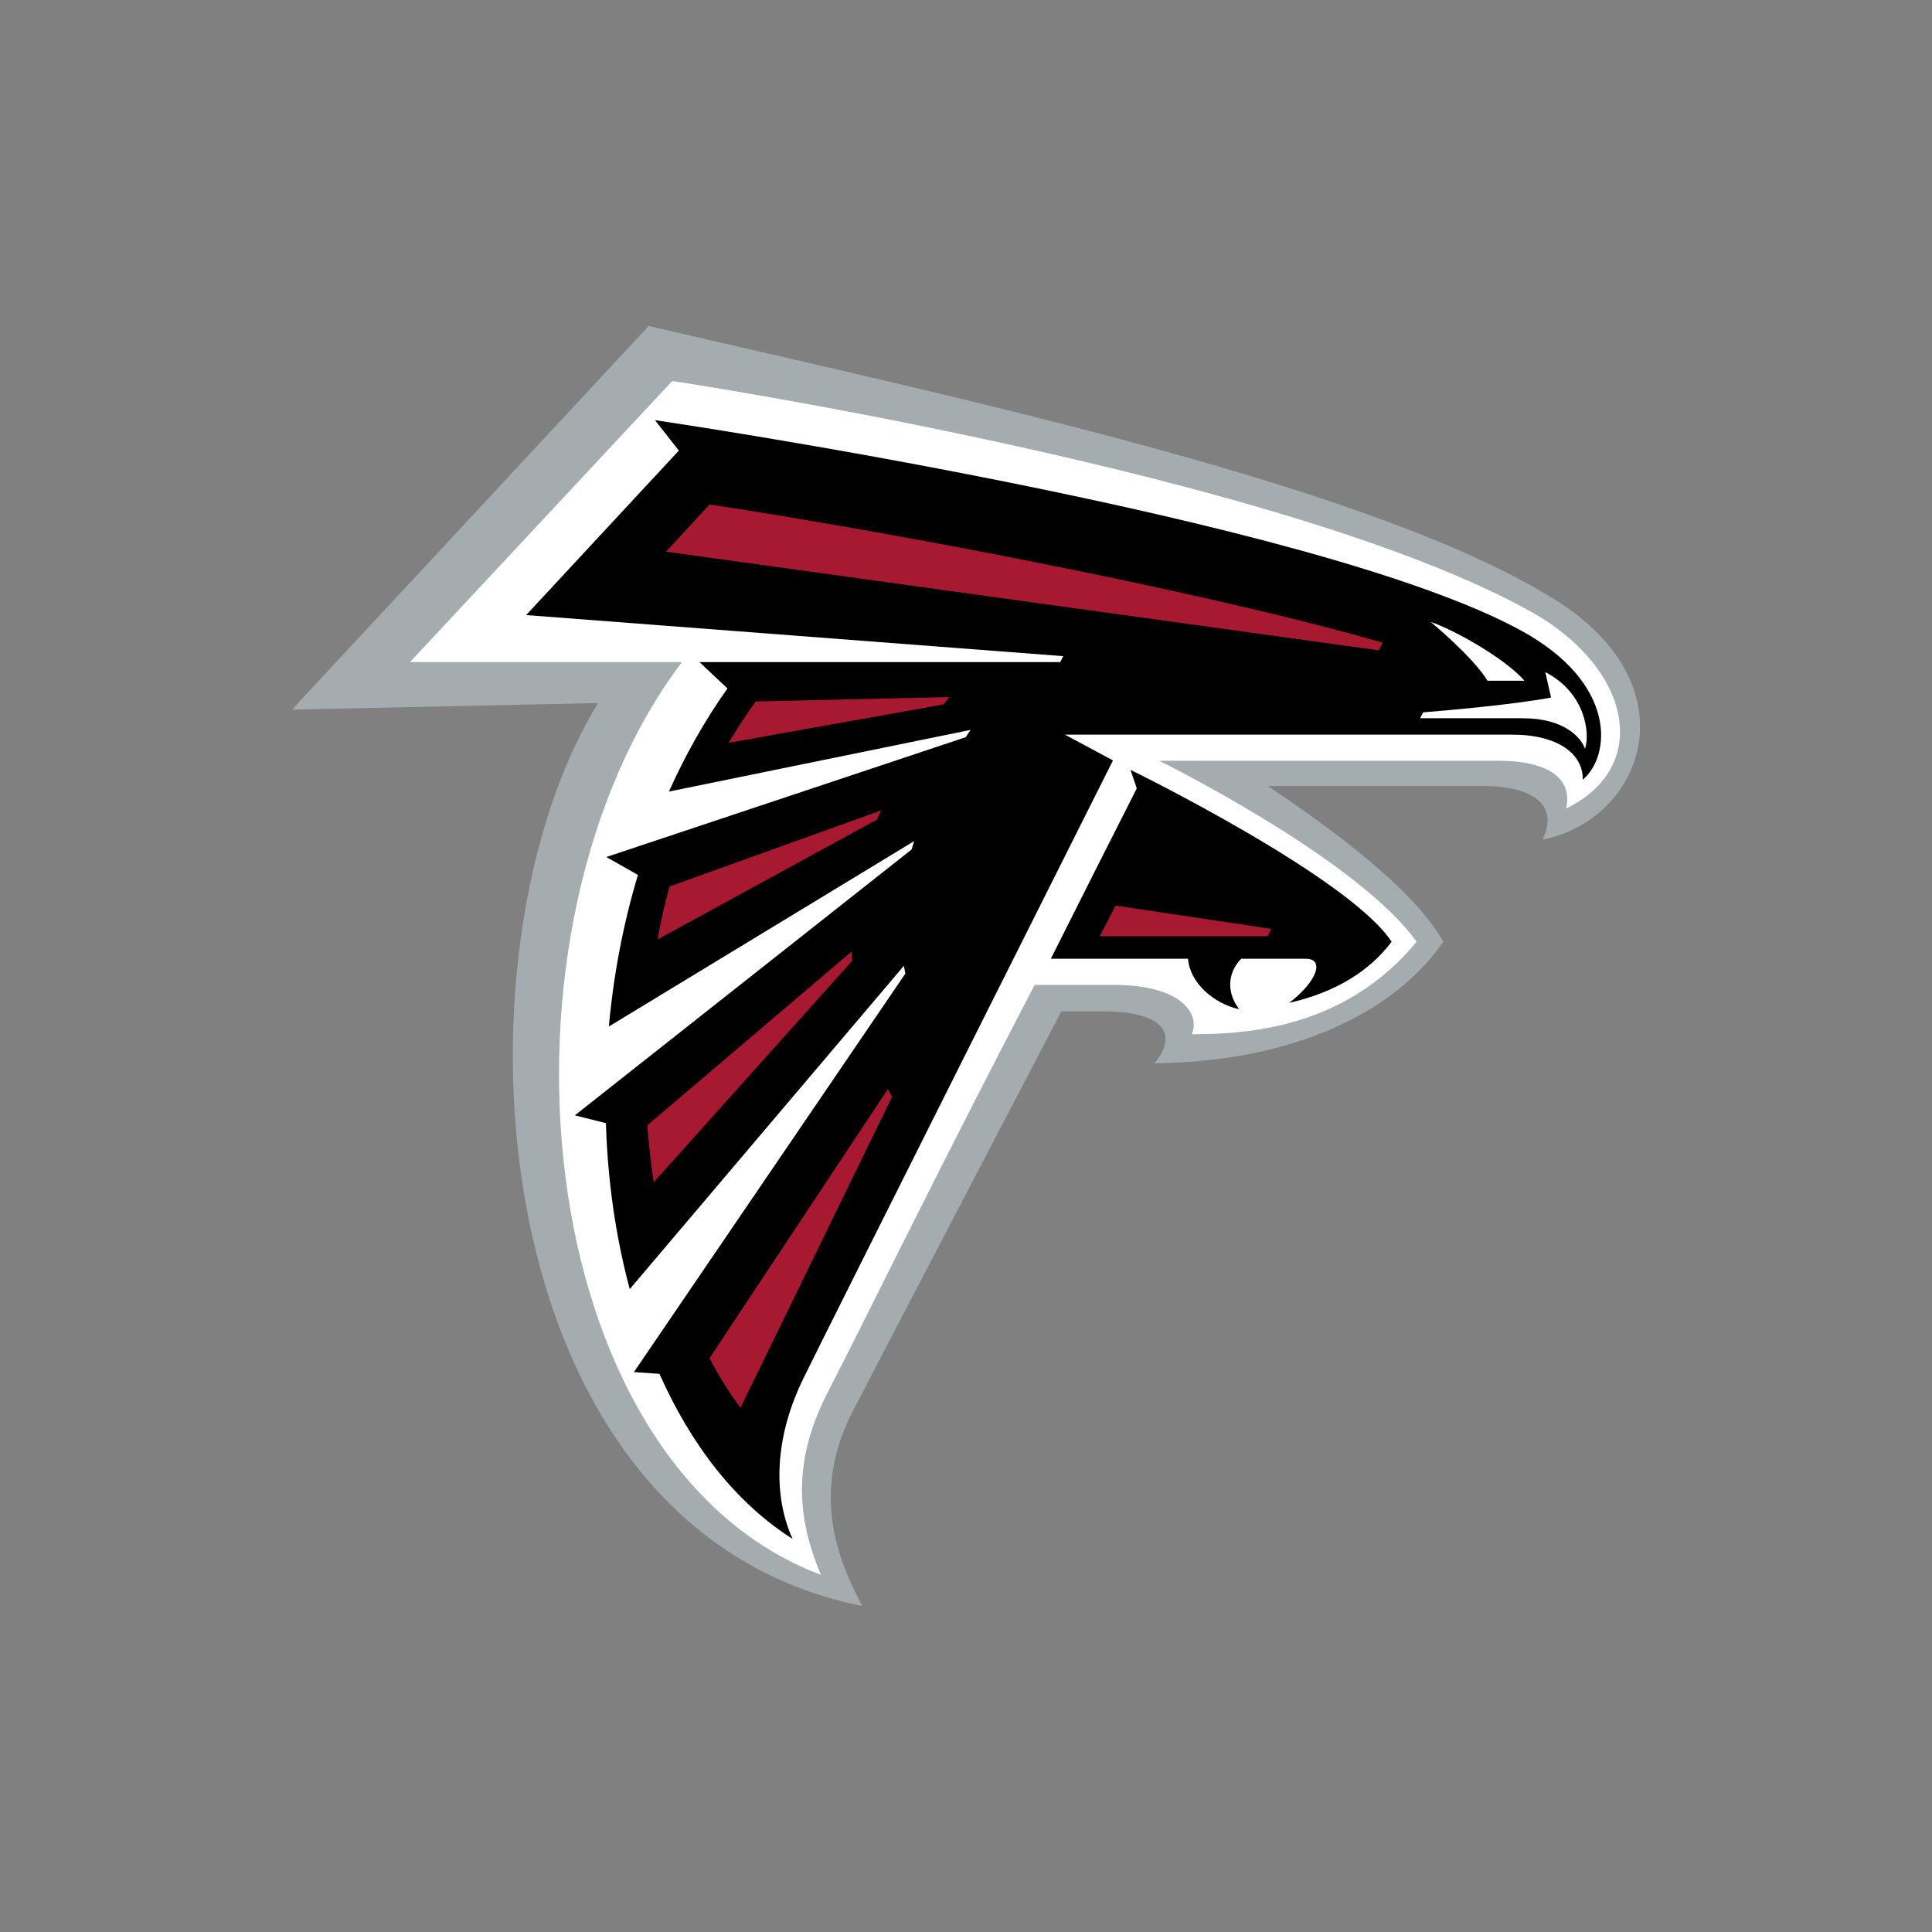 <?xml version="1.0" encoding="UTF-8" standalone="no"?>
<svg
   xmlns:dc="http://purl.org/dc/elements/1.1/"
   xmlns:cc="http://creativecommons.org/ns#"
   xmlns:rdf="http://www.w3.org/1999/02/22-rdf-syntax-ns#"
   xmlns:svg="http://www.w3.org/2000/svg"
   xmlns="http://www.w3.org/2000/svg"
   xmlns:sodipodi="http://sodipodi.sourceforge.net/DTD/sodipodi-0.dtd"
   xmlns:inkscape="http://www.inkscape.org/namespaces/inkscape"
   width="500"
   height="500"
   viewBox="0 0 500 500"
   version="1.1"
   id="svg20"
   sodipodi:docname="atlanta-falcons-logo.svg"
   inkscape:version="0.92.3 (2405546, 2018-03-11)"
   inkscape:export-filename="C:\Users\alex\sites\atlanta-falcons-logo-0.png"
   inkscape:export-xdpi="786.43201"
   inkscape:export-ydpi="786.43201">
  <rect x="0" y="0" width="500" height="500" fill="#808080" stroke="none"/>
  <defs
     id="defs24" />
  <sodipodi:namedview
     pagecolor="#ffffff"
     bordercolor="#666666"
     borderopacity="1"
     objecttolerance="10"
     gridtolerance="10"
     guidetolerance="10"
     inkscape:pageopacity="0"
     inkscape:pageshadow="2"
     inkscape:window-width="1600"
     inkscape:window-height="838"
     id="namedview22"
     showgrid="false"
     inkscape:zoom="0.6675088"
     inkscape:cx="289.60367"
     inkscape:cy="139.38021"
     inkscape:window-x="-8"
     inkscape:window-y="-8"
     inkscape:window-maximized="1"
     inkscape:current-layer="g18" />
  <title
     id="title2">Logos/Clubs/ATL/Primary</title>
  <desc
     id="desc4">Created with Sketch.</desc>
  <g
     id="g18"
     style="fill:none">
    <path
       d="M 0,0 H 500 V 500 H 0 Z"
       id="path6"
       inkscape:connector-curvature="0" />
    <path
       d="M 402.788,155.424 C 355.798,125.745 248.162,103.044 167.875,84.37 l -92.311,99.274 79.237,-1.694 c -39.455,63.776 -31.414,213.744 68.357,233.68 -5.137,-9.851 -14.055,-27.948 -2.494,-50.353 8.234,-15.936 54.009,-103.544 54.009,-103.544 h 10.957 c 14.839,0 19.722,5.581 13.141,13.449 39.553,-0.504 63.841,-15.468 74.74,-31.457 -8.297,-15.188 -34.691,-33.07 -45.393,-40.318 h 55.342 c 15.869,0 19.448,6.653 15.711,13.895 25.9,-5.094 39.14,-39.443 3.615,-61.88"
       id="path8"
       inkscape:connector-curvature="0"
       style="fill:#a5acaf;stroke-width:0.873"
       inkscape:export-filename="C:\Users\alex\sites\atlanta-falcons-logo-6.png"
       inkscape:export-xdpi="110.06898"
       inkscape:export-ydpi="110.06898" />
    <path
       d="M 396.467,158.451 C 332.463,122.534 173.984,98.594 173.984,98.594 l -67.888,72.757 h 70.386 c -51.969,68.703 -40.454,207.389 35.97,236.221 -5.421,-12.895 -8.167,-27.863 1.603,-46.907 11.025,-21.476 28.573,-57.578 53.712,-105.773 h 20.515 c 17.026,0 22.469,7.202 20.16,12.761 14.001,0 39.599,-1.373 58.174,-23.927 -15.473,-21.629 -66.637,-46.849 -66.637,-46.849 h 87.773 c 12.898,0 19.345,4.59 17.562,12.364 22.424,-10.955 16.594,-36.516 -8.846,-50.79"
       id="path10"
       inkscape:connector-curvature="0"
       style="fill:#ffffff;stroke-width:0.873"
       inkscape:export-filename="C:\Users\alex\sites\atlanta-falcons-logo-6.png"
       inkscape:export-xdpi="110.06898"
       inkscape:export-ydpi="110.06898" />
    <path
       d="m 292.581,199.236 c 0,0 56.571,27.692 67.569,44.489 -5.794,7.711 -14.654,13.112 -26.516,15.824 7.581,-5.824 9.017,-11.423 4.358,-11.423 h -16.77 c -2.863,2.819 -4.389,7.914 -0.549,13.049 -6.483,-1.419 -12.727,-6.757 -13.209,-13.049 h -35.506 c 4.741,-9.49 18.421,-36.615 22.239,-44.087 l -1.616,-4.802 z M 393.806,163.274 c 24.77,13.599 23.135,32.332 15.811,38.516 0.131,-6.688 -6.438,-11.666 -18.287,-11.666 H 275.6 l 12.439,6.667 c 0,0 -74.483,148.388 -80.201,160.098 -6.599,13.531 -8.409,28.723 -2.723,41.38 -14.735,-9.346 -26.305,-24.386 -34.448,-42.718 l -6.613,-0.45 70.256,-103.143 c -0.148,-0.662 -0.279,-1.333 -0.396,-2 l -70.932,83.662 c -3.633,-13.495 -5.726,-28.039 -6.176,-42.957 l -8.036,-2.013 87.139,-68.793 c 0.216,-0.729 0.446,-1.455 0.68,-2.18 l -79.017,47.983 c 1.193,-13.234 3.682,-26.462 7.523,-39.232 l -8.175,-4.63 93,-31.011 c 0.414,-0.635 0.838,-1.265 1.261,-1.887 l -78.063,15.959 c 4.214,-9.396 9.243,-18.373 15.144,-26.683 l -7.23,-6.824 h 93.356 c 0.261,-0.523 0.517,-1.036 0.774,-1.54 l -138.996,-10.634 39.522,-42.57 -6.181,-7.869 c 0,0 170.477,24.994 224.302,54.537 z"
       id="path12"
       inkscape:connector-curvature="0"
       style="fill:#000000;stroke-width:0.873"
       inkscape:export-filename="C:\Users\alex\sites\atlanta-falcons-logo-6.png"
       inkscape:export-xdpi="110.06898"
       inkscape:export-ydpi="110.06898" />
    <path
       d="m 399.924,173.95 1.486,6.576 c -10.129,1.905 -28.051,3.423 -33.116,3.833 -0.248,0.504 -0.504,1.009 -0.765,1.527 h 26.678 c 10.584,0 15.041,5.022 15.982,7.909 1.387,-3.95 0.108,-14.544 -10.264,-19.846 z m -29.668,-12.999 c 5.915,1.973 19.228,9.405 24.27,15.22 h -9.566 c -3.772,-6.207 -14.703,-15.22 -14.703,-15.22 z"
       id="path14"
       inkscape:connector-curvature="0"
       style="fill:#ffffff;stroke-width:0.873"
       inkscape:export-filename="C:\Users\alex\sites\atlanta-falcons-logo-6.png"
       inkscape:export-xdpi="110.06898"
       inkscape:export-ydpi="110.06898" />
    <path
       d="m 170.157,243.139 56.854,-31.061 c 0.306,-0.771 0.626,-1.545 0.959,-2.315 l -54.715,19.67 c -1.216,4.513 -2.246,9.094 -3.098,13.707 z m 25.422,-61.605 c -2.508,3.437 -4.835,7.013 -7,10.707 l 55.612,-9.941 c 0.486,-0.64 0.982,-1.279 1.476,-1.905 l -50.088,1.14 z m 35.281,102.323 c -0.369,-0.662 -0.73,-1.333 -1.08,-2 l -46.167,69.649 c 2.422,4.59 5.1,8.882 8.013,12.824 z m -61.667,22.102 51.321,-57.28 c -0.04,-0.819 -0.067,-1.635 -0.086,-2.45 l -52.897,44.989 c 0.356,4.986 0.918,9.914 1.661,14.743 z m 159.812,-65.573 -40.291,-6.017 -4.088,7.919 h 43.429 l 0.95,-1.901 z m 27.831,-72.077 -184.469,-25.539 11.286,-12.229 c 62.135,9.607 136.448,24.796 174.178,35.791 -0.319,0.644 -0.657,1.306 -0.995,1.977 z"
       id="path16"
       inkscape:connector-curvature="0"
       style="fill:#a71930;stroke-width:0.873"
       inkscape:export-filename="C:\Users\alex\sites\atlanta-falcons-logo-6.png"
       inkscape:export-xdpi="110.06898"
       inkscape:export-ydpi="110.06898" />
  </g>
  <g
     transform="matrix(1.305,0,0,-1.305,22.937,633.385)"
     id="g8"
     inkscape:export-filename="C:\Users\alex\sites\atlanta-falcons-logo-4.png"
     inkscape:export-xdpi="315.60928"
     inkscape:export-ydpi="315.60928">
    <g
       transform="translate(0.944,-0.944)"
       id="g6">
      <path
         inkscape:connector-curvature="0"
         transform="matrix(0.75,0,0,-0.75,0,70.28)"
         d="m 0,44.42 9.185,7.607 v 41.68 h 20.6 v -15.801 l 22.273,-0.016 4.197,-10.988 -26.471,0.02 v -11.488 h 32.332 v -11.014 z m 69.197,0 9.469,7.426 -16.096,41.861 h 18.986 l 4.981,-13.357 h 23.73 l 5.088,13.357 h 19.018 l -19.338,-49.287 z m 65.174,0 9.408,7.496 v 41.791 h 45.402 v -12.572 h -25.033 v -36.715 z m 54.459,0 9.449,7.453 v 41.834 h 47.084 v -12.572 h -26.609 v -25.701 h 26.609 v -11.014 z m 60.77,0 9.406,7.404 v 41.883 h 56.449 v -49.287 z m 70.791,0 9.139,7.385 v 41.902 h 19.797 v -21.715 l 23.74,21.715 h 11.377 v -49.287 h -19.857 v 21.334 l -23.676,-21.334 z m 69.018,0 9.016,7.289 v 21.611 l 29.105,-0.021 v 7.836 h -29.105 v 12.572 h 48.945 v -31.387 h -29.139 v -6.887 h 29.139 v -11.014 z m -117.39,11.014 h 23.676 V 81.135 H 278.886 V 61.11 Z m -176.7,1.377 h 5.988 l 4.805,12.615 H 90.616 Z"
         id="path2" />
      <path
         style="fill:#a71930"
         inkscape:connector-curvature="0"
         transform="matrix(0.75,0,0,-0.75,0,70.28)"
         d="m 103.04,0 4.766,3.738 -8.102,21.072 h 9.557 l 2.508,-6.725 h 11.945 l 2.562,6.725 h 9.572 L 126.114,-7e-4 Z m 31.547,0 2.209,5.562 h 9.229 v 19.248 h 10.434 V 8.306 l -3.357,-2.744 h 14.066 V -1e-4 Z m 36.725,0 4.553,3.852 v 20.959 h 22.781 l -0.025,-6.289 -12.541,0.008 V 3e-4 Z m 35.078,0 4.764,3.738 -8.1,21.072 h 9.557 l 2.506,-6.725 h 11.945 l 2.562,6.725 h 9.574 L 229.464,-7e-4 Z m 33.762,0 4.523,3.914 v 20.896 h 9.889 v -10.797 l 11.859,10.797 h 5.723 V -9e-4 h -9.898 v 10.893 L 250.421,-9e-4 Z m 37.762,0 v 5.562 h 10.762 v 19.248 h 10.436 V 8.306 l -3.357,-2.744 h 14.076 l -0.019,-5.562 z m 36.955,0 4.766,3.738 -8.104,21.072 h 9.557 l 2.508,-6.725 h 11.945 l 2.561,6.725 h 9.574 L 337.941,-7e-4 Z m -198.68,6.238 h 3.014 l 2.418,6.35 h -7.799 z m 103.35,0 h 3.016 l 2.418,6.35 h -7.801 z m 108.48,0 h 3.016 l 2.416,6.35 h -7.799 z"
         id="path4" />
    </g>
  </g>
  <path
     inkscape:connector-curvature="0"
     style="fill:#a5acaf;stroke-width:0.598"
     d="M 818.665,522.834 C 786.47,502.5 712.723,486.946 657.716,474.152 l -63.247,68.017 54.289,-1.16 c -27.032,43.696 -21.523,146.446 46.834,160.105 -3.52,-6.749 -9.63,-19.149 -1.709,-34.499 5.641,-10.919 37.004,-70.942 37.004,-70.942 h 7.507 c 10.167,0 13.513,3.824 9.004,9.215 27.1,-0.346 43.74,-10.598 51.208,-21.553 -5.684,-10.406 -23.768,-22.658 -31.1,-27.623 h 37.917 c 10.873,0 13.325,4.558 10.764,9.52 17.745,-3.49 26.816,-27.024 2.477,-42.396"
     id="path8-8"
     inkscape:export-filename="C:\Users\alex\sites\atlanta-falcons-logo-5.png"
     inkscape:export-xdpi="132.54871"
     inkscape:export-ydpi="132.54871" />
  <path
     inkscape:connector-curvature="0"
     style="fill:#ffffff;stroke-width:0.598"
     d="M 814.334,524.908 C 770.482,500.299 661.901,483.897 661.901,483.897 l -46.513,49.849 h 48.225 c -35.607,47.072 -27.717,142.091 24.645,161.845 -3.714,-8.835 -5.595,-19.09 1.098,-32.138 7.554,-14.714 19.577,-39.449 36.8,-72.47 h 14.056 c 11.665,0 15.394,4.935 13.812,8.743 9.593,0 27.131,-0.941 39.857,-16.393 -10.601,-14.819 -45.656,-32.098 -45.656,-32.098 h 60.137 c 8.837,0 13.254,3.145 12.032,8.471 15.364,-7.505 11.369,-25.018 -6.061,-34.798"
     id="path10-2"
     inkscape:export-filename="C:\Users\alex\sites\atlanta-falcons-logo-5.png"
     inkscape:export-xdpi="132.54871"
     inkscape:export-ydpi="132.54871" />
  <path
     inkscape:connector-curvature="0"
     style="fill:#000000;stroke-width:0.598"
     d="m 743.157,552.852 c 0,0 38.759,18.973 46.294,30.481 -3.97,5.283 -10.04,8.983 -18.167,10.842 5.194,-3.99 6.178,-7.827 2.986,-7.827 h -11.49 c -1.962,1.932 -3.007,5.422 -0.376,8.94 -4.441,-0.972 -8.72,-4.629 -9.05,-8.94 h -24.327 c 3.248,-6.502 12.621,-25.087 15.237,-30.206 l -1.107,-3.29 z m 69.354,-24.639 c 16.971,9.317 15.851,22.152 10.833,26.389 0.09,-4.583 -4.411,-7.993 -12.529,-7.993 h -79.292 l 8.522,4.568 c 0,0 -51.032,101.667 -54.949,109.691 -4.522,9.27 -5.762,19.68 -1.866,28.352 -10.095,-6.404 -18.022,-16.708 -23.602,-29.268 l -4.531,-0.308 48.136,-70.668 c -0.102,-0.454 -0.191,-0.914 -0.271,-1.37 l -48.599,57.321 c -2.489,-9.246 -3.923,-19.211 -4.232,-29.432 l -5.506,-1.379 59.703,-47.133 c 0.148,-0.5 0.305,-0.997 0.466,-1.493 l -54.138,32.876 c 0.817,-9.067 2.523,-18.131 5.154,-26.88 l -5.601,-3.172 63.718,-21.247 c 0.284,-0.435 0.574,-0.867 0.864,-1.293 L 661.306,556.704 c 2.887,-6.438 6.333,-12.588 10.376,-18.282 l -4.954,-4.675 h 63.962 c 0.179,-0.358 0.355,-0.71 0.53,-1.055 l -95.232,-7.286 27.078,-29.166 -4.235,-5.391 c 0,0 116.802,17.124 153.679,37.366 z"
     id="path12-7"
     inkscape:export-filename="C:\Users\alex\sites\atlanta-falcons-logo-5.png"
     inkscape:export-xdpi="132.54871"
     inkscape:export-ydpi="132.54871" />
  <path
     inkscape:connector-curvature="0"
     style="fill:#ffffff;stroke-width:0.598"
     d="m 816.703,535.527 1.018,4.505 c -6.94,1.305 -19.219,2.345 -22.689,2.626 -0.17,0.346 -0.346,0.691 -0.524,1.046 h 18.278 c 7.251,0 10.305,3.441 10.95,5.419 0.95,-2.706 0.074,-9.965 -7.033,-13.597 z m -20.327,-8.906 c 4.053,1.352 13.174,6.444 16.628,10.428 h -6.554 c -2.585,-4.253 -10.074,-10.428 -10.074,-10.428 z"
     id="path14-7"
     inkscape:export-filename="C:\Users\alex\sites\atlanta-falcons-logo-5.png"
     inkscape:export-xdpi="132.54871"
     inkscape:export-ydpi="132.54871" />
  <path
     inkscape:connector-curvature="0"
     style="fill:#a71930;stroke-width:0.598"
     d="m 659.279,582.932 38.953,-21.281 c 0.21,-0.528 0.429,-1.059 0.657,-1.586 l -37.488,13.477 c -0.833,3.092 -1.539,6.231 -2.122,9.391 z M 676.697,540.723 c -1.718,2.355 -3.313,4.805 -4.796,7.336 l 38.102,-6.811 c 0.333,-0.438 0.673,-0.876 1.012,-1.305 l -34.318,0.781 z m 24.173,70.106 c -0.253,-0.454 -0.5,-0.914 -0.74,-1.37 l -31.631,47.72 c 1.66,3.145 3.494,6.086 5.49,8.786 z m -42.251,15.143 35.162,-39.245 c -0.027,-0.561 -0.046,-1.12 -0.059,-1.679 l -36.242,30.824 c 0.244,3.416 0.629,6.792 1.138,10.101 z m 109.495,-44.927 -27.605,-4.123 -2.801,5.426 h 29.755 l 0.651,-1.302 z m 19.068,-49.383 -126.388,-17.498 7.733,-8.378 c 42.572,6.582 93.486,16.989 119.337,24.522 -0.219,0.441 -0.45,0.895 -0.682,1.355 z"
     id="path16-3"
     inkscape:export-filename="C:\Users\alex\sites\atlanta-falcons-logo-5.png"
     inkscape:export-xdpi="132.54871"
     inkscape:export-ydpi="132.54871" />
  <g
     transform="matrix(0.863,0,0,-0.863,568.316,463.146)"
     id="g8-2"
     inkscape:export-filename="C:\Users\alex\sites\atlanta-falcons-logo-5.png"
     inkscape:export-xdpi="132.54871"
     inkscape:export-ydpi="132.54871">
    <g
       transform="translate(0.944,-0.944)"
       id="g6-6">
      <path
         inkscape:connector-curvature="0"
         transform="matrix(0.75,0,0,-0.75,0,70.28)"
         d="m 0,44.42 9.185,7.607 v 41.68 h 20.6 v -15.801 l 22.273,-0.016 4.197,-10.988 -26.471,0.02 v -11.488 h 32.332 v -11.014 z m 69.197,0 9.469,7.426 -16.096,41.861 h 18.986 l 4.981,-13.357 h 23.73 l 5.088,13.357 h 19.018 l -19.338,-49.287 z m 65.174,0 9.408,7.496 v 41.791 h 45.402 v -12.572 h -25.033 v -36.715 z m 54.459,0 9.449,7.453 v 41.834 h 47.084 v -12.572 h -26.609 v -25.701 h 26.609 v -11.014 z m 60.77,0 9.406,7.404 v 41.883 h 56.449 v -49.287 z m 70.791,0 9.139,7.385 v 41.902 h 19.797 v -21.715 l 23.74,21.715 h 11.377 v -49.287 h -19.857 v 21.334 l -23.676,-21.334 z m 69.018,0 9.016,7.289 v 21.611 l 29.105,-0.021 v 7.836 h -29.105 v 12.572 h 48.945 v -31.387 h -29.139 v -6.887 h 29.139 v -11.014 z m -117.39,11.014 h 23.676 V 81.135 H 278.886 V 61.11 Z m -176.7,1.377 h 5.988 l 4.805,12.615 H 90.616 Z"
         id="path2-9" />
      <path
         style="fill:#a71930"
         inkscape:connector-curvature="0"
         transform="matrix(0.75,0,0,-0.75,0,70.28)"
         d="m 103.04,0 4.766,3.738 -8.102,21.072 h 9.557 l 2.508,-6.725 h 11.945 l 2.562,6.725 h 9.572 L 126.114,-7e-4 Z m 31.547,0 2.209,5.562 h 9.229 v 19.248 h 10.434 V 8.306 l -3.357,-2.744 h 14.066 V -1e-4 Z m 36.725,0 4.553,3.852 v 20.959 h 22.781 l -0.025,-6.289 -12.541,0.008 V 3e-4 Z m 35.078,0 4.764,3.738 -8.1,21.072 h 9.557 l 2.506,-6.725 h 11.945 l 2.562,6.725 h 9.574 L 229.464,-7e-4 Z m 33.762,0 4.523,3.914 v 20.896 h 9.889 v -10.797 l 11.859,10.797 h 5.723 V -9e-4 h -9.898 v 10.893 L 250.421,-9e-4 Z m 37.762,0 v 5.562 h 10.762 v 19.248 h 10.436 V 8.306 l -3.357,-2.744 h 14.076 l -0.019,-5.562 z m 36.955,0 4.766,3.738 -8.104,21.072 h 9.557 l 2.508,-6.725 h 11.945 l 2.561,6.725 h 9.574 L 337.941,-7e-4 Z m -198.68,6.238 h 3.014 l 2.418,6.35 h -7.799 z m 103.35,0 h 3.016 l 2.418,6.35 h -7.801 z m 108.48,0 h 3.016 l 2.416,6.35 h -7.799 z"
         id="path4-6" />
    </g>
  </g>
</svg>
